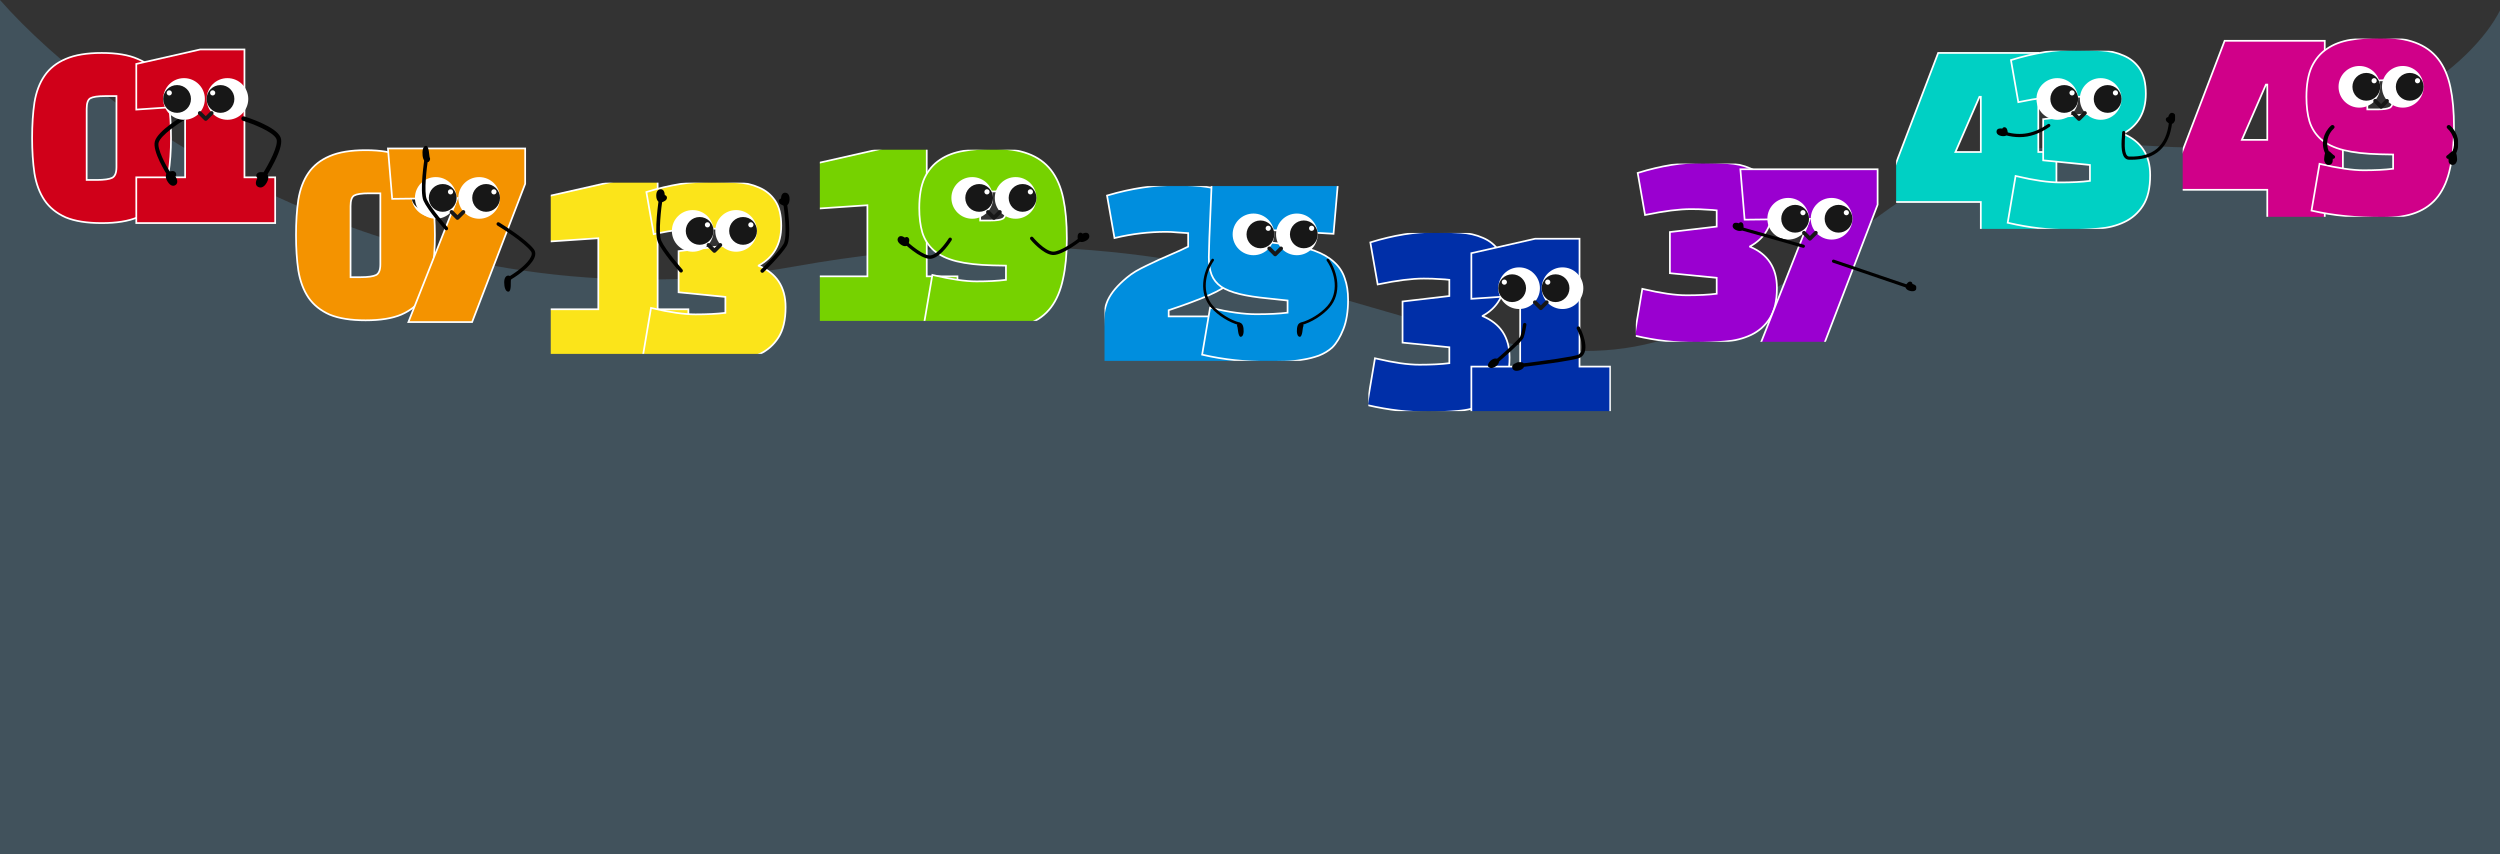 <svg width="1440" height="492" viewBox="0 0 1440 492" fill="none" xmlns="http://www.w3.org/2000/svg">
<rect x="0" y="0" width="1440" height="492" fill="#333333" stroke="none"/>
<path opacity="0.2" d="M458.674 153.312C235.046 193.393 59.713 67.805 0 0V492H1440V6.012C1425.24 35.405 1364.8 92.187 1241.18 84.171C1086.64 74.151 1095.5 142.289 970.499 191.389C845.496 240.489 738.209 103.21 458.674 153.312Z" fill="#7BD0FF"/>
<g clip-path="url(#clip0_585_32679)">
<mask id="mask0_585_32679" style="mask-type:luminance" maskUnits="userSpaceOnUse" x="1257" y="22" width="159" height="103">
<path d="M1416 22H1257V125H1416V22Z" fill="white"/>
</mask>
<g mask="url(#mask0_585_32679)">
<path d="M1338.56 125.5H1339.06V125V109.34H1349H1349.5V108.84V81.045V80.545H1349H1339.06V24V23.5H1338.56H1281.73H1281.38L1281.26 23.821L1256.53 88.461L1256.5 88.548V88.64V108.84V109.34H1257H1305.95V125V125.5H1306.45H1338.56ZM1305.95 48.74V80.545H1291.32L1305.17 48.74H1305.95Z" fill="#D00089" stroke="white"/>
<path d="M1370.99 88.86H1370.99L1378.43 89.008V97.198C1373.68 97.786 1368.04 98.082 1361.49 98.082C1355.1 98.082 1346.8 96.885 1336.56 94.478L1336.05 94.356L1335.96 94.881L1331.52 120.827L1331.44 121.294L1331.9 121.399C1343.88 124.135 1357.34 125.5 1372.27 125.5C1379.92 125.5 1386.37 124.499 1391.62 122.479C1396.88 120.455 1401.14 117.308 1404.37 113.036C1407.59 108.771 1409.89 103.353 1411.27 96.802C1412.76 90.256 1413.5 82.461 1413.5 73.421C1413.5 64.383 1412.81 56.64 1411.43 50.2C1410.04 43.645 1407.69 38.224 1404.36 33.958C1401.02 29.686 1396.61 26.54 1391.14 24.519C1385.68 22.5 1378.96 21.5 1371 21.5C1364.85 21.5 1359.17 21.973 1353.96 22.922C1348.72 23.771 1344.22 25.47 1340.45 28.031C1336.67 30.497 1333.71 33.977 1331.56 38.452L1331.56 38.461C1329.51 42.952 1328.5 48.743 1328.5 55.809C1328.5 61.19 1329.08 65.904 1330.26 69.945L1330.27 69.956C1331.56 74.024 1333.78 77.456 1336.91 80.242L1336.92 80.248C1340.16 83.038 1344.52 85.11 1349.96 86.486L1349.96 86.487C1355.5 87.862 1362.51 88.65 1370.99 88.86ZM1365.37 47.444L1365.38 47.437L1365.4 47.43C1366.64 46.669 1368.95 46.245 1372.43 46.245H1378.43V56.91C1378.43 59.689 1377.75 61.28 1376.62 61.98C1375.36 62.645 1373.04 63.014 1369.57 63.014H1363.57V52.35C1363.57 49.551 1364.26 48.037 1365.37 47.444Z" fill="#D00089" stroke="white"/>
<path d="M1359 62C1365.63 62 1371 56.627 1371 50C1371 43.373 1365.63 38 1359 38C1352.37 38 1347 43.373 1347 50C1347 56.627 1352.37 62 1359 62Z" fill="white"/>
<path d="M1363 58C1367.42 58 1371 54.418 1371 50C1371 45.582 1367.42 42 1363 42C1358.58 42 1355 45.582 1355 50C1355 54.418 1358.58 58 1363 58Z" fill="#171717"/>
<path d="M1367.5 48C1368.33 48 1369 47.328 1369 46.5C1369 45.672 1368.33 45 1367.5 45C1366.67 45 1366 45.672 1366 46.5C1366 47.328 1366.67 48 1367.5 48Z" fill="white"/>
<path d="M1384 62C1390.63 62 1396 56.627 1396 50C1396 43.373 1390.63 38 1384 38C1377.37 38 1372 43.373 1372 50C1372 56.627 1377.37 62 1384 62Z" fill="white"/>
<path d="M1388 58C1392.42 58 1396 54.418 1396 50C1396 45.582 1392.42 42 1388 42C1383.58 42 1380 45.582 1380 50C1380 54.418 1383.58 58 1388 58Z" fill="#171717"/>
<path d="M1392.5 48C1393.33 48 1394 47.328 1394 46.5C1394 45.672 1393.33 45 1392.5 45C1391.67 45 1391 45.672 1391 46.5C1391 47.328 1391.67 48 1392.5 48Z" fill="white"/>
<path fill-rule="evenodd" clip-rule="evenodd" d="M1367.33 57.33C1367.77 56.89 1368.48 56.89 1368.92 57.33L1371.5 59.909L1374.08 57.33C1374.52 56.89 1375.23 56.89 1375.67 57.33C1376.11 57.769 1376.11 58.481 1375.67 58.92L1372.29 62.295C1371.86 62.735 1371.14 62.735 1370.7 62.295L1367.33 58.92C1366.89 58.481 1366.89 57.769 1367.33 57.33Z" fill="#171717"/>
<path d="M1415.22 90.715C1415.2 89.87 1414.96 89.026 1414.78 88.2C1417.27 82.818 1415.87 76.487 1411.29 72.318C1410.18 71.298 1408.54 72.969 1409.66 73.972C1413.38 77.348 1414.56 82.677 1412.63 87.074C1412.41 87.127 1412.19 87.215 1412.01 87.391C1411.41 87.971 1410.79 88.534 1410.12 89.079C1409.92 89.22 1409.74 89.378 1409.54 89.501C1409.28 89.677 1409.08 89.888 1409.02 90.187C1408.96 90.451 1409.02 90.802 1409.22 91.031C1409.4 91.26 1409.68 91.453 1410 91.488C1410.08 91.506 1410.18 91.488 1410.28 91.488C1410.28 91.823 1410.32 92.157 1410.4 92.473C1410.4 92.561 1410.38 92.667 1410.38 92.755C1410.4 93.159 1410.5 93.493 1410.67 93.863C1410.95 94.39 1411.59 94.883 1412.25 94.971C1412.75 95.041 1413.22 94.988 1413.68 94.777C1414.04 94.601 1414.3 94.338 1414.54 94.056C1414.74 93.81 1414.86 93.528 1414.98 93.265C1415.08 93.054 1415.14 92.843 1415.2 92.614C1415.34 91.981 1415.34 91.365 1415.2 90.75C1415.22 90.732 1415.22 90.715 1415.22 90.715Z" fill="black"/>
<path d="M1338.78 90.715C1338.8 89.87 1339.04 89.026 1339.22 88.2C1336.73 82.818 1338.13 76.487 1342.71 72.318C1343.82 71.298 1345.46 72.969 1344.34 73.972C1340.62 77.348 1339.44 82.677 1341.37 87.074C1341.59 87.127 1341.81 87.215 1341.99 87.391C1342.59 87.971 1343.21 88.534 1343.88 89.079C1344.08 89.22 1344.26 89.378 1344.46 89.501C1344.72 89.677 1344.92 89.888 1344.98 90.187C1345.04 90.451 1344.98 90.802 1344.78 91.031C1344.6 91.26 1344.32 91.453 1344 91.488C1343.92 91.506 1343.82 91.488 1343.72 91.488C1343.72 91.823 1343.68 92.157 1343.6 92.473C1343.6 92.561 1343.62 92.667 1343.62 92.755C1343.6 93.159 1343.5 93.493 1343.32 93.863C1343.05 94.39 1342.41 94.883 1341.75 94.971C1341.25 95.041 1340.77 94.988 1340.32 94.777C1339.96 94.601 1339.7 94.338 1339.46 94.056C1339.26 93.81 1339.14 93.528 1339.02 93.265C1338.92 93.054 1338.86 92.843 1338.8 92.614C1338.66 91.981 1338.66 91.365 1338.8 90.75C1338.78 90.732 1338.78 90.715 1338.78 90.715Z" fill="black"/>
</g>
</g>
<g clip-path="url(#clip1_585_32679)">
<mask id="mask1_585_32679" style="mask-type:luminance" maskUnits="userSpaceOnUse" x="1092" y="29" width="161" height="103">
<path d="M1253 29L1092 29V132H1253V29Z" fill="white"/>
</mask>
<g mask="url(#mask1_585_32679)">
<path d="M1173.56 132.5H1174.06V132V116.34H1184H1184.5V115.84V88.045V87.545H1184H1174.06V31V30.5H1173.56L1116.73 30.5H1116.38L1116.26 30.821L1091.53 95.461L1091.5 95.548V95.64V115.84V116.34H1092H1140.95V132V132.5H1141.45H1173.56ZM1140.95 55.74V87.545H1126.32L1140.17 55.74H1140.95Z" fill="#00D0C4" stroke="white"/>
<path d="M1177.31 68.603L1176.87 68.654V69.099V91.901V92.354L1177.32 92.398L1203.81 95.027V104.198C1199.12 104.786 1193.39 105.082 1186.61 105.082C1179.98 105.082 1171.61 103.885 1161.5 101.479L1160.98 101.355L1160.89 101.882L1156.51 127.828L1156.43 128.293L1156.89 128.399C1168.72 131.132 1180.36 132.5 1191.78 132.5C1197.44 132.5 1203.04 132.237 1208.59 131.712C1214.17 131.288 1219.2 130.017 1223.64 127.891C1228.11 125.754 1231.68 122.599 1234.35 118.433C1237.13 114.129 1238.5 108.256 1238.5 100.864C1238.5 95.074 1237.19 90.164 1234.54 86.16C1231.94 82.236 1228.08 79.22 1222.99 77.099V76.946C1227.26 74.619 1230.5 71.564 1232.68 67.776C1234.89 63.912 1235.99 59.314 1235.99 54.003C1235.99 47.869 1234.84 43.038 1232.46 39.568C1230.11 36.135 1227 33.61 1223.16 32.001C1219.34 30.297 1215 29.291 1210.14 28.973C1205.43 28.658 1200.67 28.5 1195.85 28.5C1184 28.5 1171.62 30.502 1158.73 34.498L1158.31 34.628L1158.39 35.062L1162.46 58.335L1162.55 58.844L1163.06 58.738C1173.59 56.54 1182.27 55.447 1189.12 55.447C1192.66 55.447 1195.67 55.551 1198.16 55.759L1198.17 55.76L1198.18 55.761C1200.46 55.856 1202.33 55.993 1203.81 56.173V65.509L1177.31 68.603Z" fill="#00D0C4" stroke="white"/>
<path d="M1185 69C1191.63 69 1197 63.627 1197 57C1197 50.373 1191.63 45 1185 45C1178.37 45 1173 50.373 1173 57C1173 63.627 1178.37 69 1185 69Z" fill="white"/>
<path d="M1189 65C1193.42 65 1197 61.418 1197 57C1197 52.582 1193.42 49 1189 49C1184.58 49 1181 52.582 1181 57C1181 61.418 1184.58 65 1189 65Z" fill="#171717"/>
<path d="M1193.5 55C1194.33 55 1195 54.328 1195 53.5C1195 52.672 1194.33 52 1193.5 52C1192.67 52 1192 52.672 1192 53.5C1192 54.328 1192.67 55 1193.5 55Z" fill="white"/>
<path d="M1210 69C1216.63 69 1222 63.627 1222 57C1222 50.373 1216.63 45 1210 45C1203.37 45 1198 50.373 1198 57C1198 63.627 1203.37 69 1210 69Z" fill="white"/>
<path d="M1214 65C1218.42 65 1222 61.418 1222 57C1222 52.582 1218.42 49 1214 49C1209.58 49 1206 52.582 1206 57C1206 61.418 1209.58 65 1214 65Z" fill="#171717"/>
<path d="M1218.5 55C1219.33 55 1220 54.328 1220 53.5C1220 52.672 1219.33 52 1218.5 52C1217.67 52 1217 52.672 1217 53.5C1217 54.328 1217.67 55 1218.5 55Z" fill="white"/>
<path fill-rule="evenodd" clip-rule="evenodd" d="M1193.33 64.329C1193.77 63.89 1194.48 63.89 1194.92 64.329L1197.5 66.909L1200.08 64.329C1200.52 63.89 1201.23 63.89 1201.67 64.329C1202.11 64.769 1202.11 65.481 1201.67 65.921L1198.29 69.296C1197.86 69.735 1197.14 69.735 1196.7 69.296L1193.33 65.921C1192.89 65.481 1192.89 64.769 1193.33 64.329Z" fill="#171717"/>
<path d="M1163.26 79C1160.56 79 1157.79 78.603 1154.87 77.809C1154.38 77.674 1154.09 77.168 1154.22 76.681C1154.35 76.194 1154.86 75.905 1155.35 76.031C1164.14 78.404 1171.61 77.015 1179.56 71.511C1179.98 71.222 1180.56 71.321 1180.85 71.745C1181.14 72.16 1181.03 72.738 1180.61 73.027C1174.8 77.042 1169.22 79 1163.26 79Z" fill="black"/>
<path d="M1153.32 74.064C1153.49 73.721 1153.76 73.451 1154.12 73.333C1154.89 73.072 1155.71 73.568 1156.04 74.416C1156.28 75.012 1156.45 75.743 1156.45 76.329C1156.46 76.465 1156.45 76.6 1156.42 76.735C1156.17 77.971 1154.98 78.756 1152.78 78.323C1150.57 77.899 1149.81 76.69 1150.04 75.454C1150.29 74.109 1151.68 73.794 1153.32 74.064Z" fill="black"/>
<path d="M1227.54 92.026C1227.14 92.026 1226.73 92.017 1226.33 92.008C1225.34 91.981 1224.5 91.593 1223.83 90.844C1221.45 88.191 1221.97 81.505 1222.25 77.905C1222.31 77.219 1222.35 76.632 1222.35 76.344C1222.35 75.838 1222.77 75.423 1223.27 75.423C1223.78 75.423 1224.19 75.838 1224.19 76.344C1224.19 76.705 1224.15 77.273 1224.09 78.049C1223.86 80.891 1223.34 87.551 1225.2 89.617C1225.52 89.978 1225.9 90.158 1226.37 90.176C1240.28 90.573 1247.81 84.086 1249.33 70.343C1249.39 69.838 1249.85 69.477 1250.34 69.531C1250.85 69.585 1251.21 70.046 1251.16 70.542C1249.58 84.799 1241.64 92.026 1227.54 92.026Z" fill="black"/>
<path d="M1248.85 67.465C1248.47 67.465 1248.12 67.6 1247.86 67.88C1247.3 68.467 1247.42 69.423 1248.05 70.073C1248.5 70.533 1249.09 70.993 1249.62 71.237C1249.74 71.3 1249.86 71.354 1250 71.381C1251.23 71.67 1252.44 70.903 1252.96 68.737C1253.49 66.554 1252.71 65.363 1251.49 65.056C1250.15 64.731 1249.29 65.859 1248.85 67.465Z" fill="black"/>
</g>
</g>
<g clip-path="url(#clip2_585_32679)">
<mask id="mask2_585_32679" style="mask-type:luminance" maskUnits="userSpaceOnUse" x="942" y="94" width="162" height="103">
<path d="M1104 94H942V197H1104V94Z" fill="white"/>
</mask>
<g mask="url(#mask2_585_32679)">
<path d="M962.31 133.603L961.868 133.654V134.099V156.901V157.354L962.318 157.398L988.815 160.027V169.198C984.119 169.786 978.386 170.082 971.611 170.082C964.981 170.082 956.615 168.885 946.503 166.479L945.983 166.355L945.894 166.882L941.507 192.828L941.428 193.293L941.887 193.399C953.725 196.132 965.356 197.5 976.781 197.5C982.436 197.5 988.038 197.237 993.588 196.712C999.175 196.288 1004.2 195.017 1008.65 192.891C1013.12 190.754 1016.69 187.599 1019.35 183.433C1022.13 179.129 1023.5 173.256 1023.5 165.864C1023.5 160.074 1022.19 155.164 1019.54 151.16C1016.94 147.236 1013.08 144.22 1007.99 142.098V141.946C1012.26 139.619 1015.5 136.563 1017.68 132.776C1019.89 128.912 1020.99 124.314 1020.99 119.003C1020.99 112.869 1019.84 108.038 1017.46 104.568C1015.11 101.135 1012 98.61 1008.16 97.001C1004.34 95.297 999.997 94.29 995.145 93.973C990.434 93.658 985.67 93.5 980.855 93.5C968.996 93.5 956.621 95.501 943.732 99.498L943.312 99.628L943.388 100.062L947.461 123.335L947.55 123.844L948.056 123.738C958.588 121.54 967.272 120.447 974.118 120.447C977.661 120.447 980.675 120.551 983.163 120.759L983.174 120.76L983.184 120.761C985.456 120.856 987.332 120.993 988.815 121.173V130.509L962.31 133.603Z" fill="#9A00D0" stroke="white"/>
<path d="M1081.5 98V97.5H1081H1003H1002.46L1002.5 98.042L1004.87 126.079L1004.9 126.543L1005.37 126.537L1042.44 126.071L1014.51 196.816L1014.24 197.5H1014.98H1050.59H1050.93L1051.06 197.179L1081.47 117.979L1081.5 117.893V117.8V98Z" fill="#9A00D0" stroke="white"/>
<path d="M1030 138C1036.63 138 1042 132.627 1042 126C1042 119.373 1036.63 114 1030 114C1023.37 114 1018 119.373 1018 126C1018 132.627 1023.37 138 1030 138Z" fill="white"/>
<path d="M1034 134C1038.42 134 1042 130.418 1042 126C1042 121.582 1038.42 118 1034 118C1029.58 118 1026 121.582 1026 126C1026 130.418 1029.58 134 1034 134Z" fill="#171717"/>
<path d="M1038.5 124C1039.33 124 1040 123.328 1040 122.5C1040 121.672 1039.33 121 1038.5 121C1037.67 121 1037 121.672 1037 122.5C1037 123.328 1037.67 124 1038.5 124Z" fill="white"/>
<path d="M1055 138C1061.63 138 1067 132.627 1067 126C1067 119.373 1061.63 114 1055 114C1048.37 114 1043 119.373 1043 126C1043 132.627 1048.37 138 1055 138Z" fill="white"/>
<path d="M1059 134C1063.42 134 1067 130.418 1067 126C1067 121.582 1063.42 118 1059 118C1054.58 118 1051 121.582 1051 126C1051 130.418 1054.58 134 1059 134Z" fill="#171717"/>
<path d="M1063.5 124C1064.33 124 1065 123.328 1065 122.5C1065 121.672 1064.33 121 1063.5 121C1062.67 121 1062 121.672 1062 122.5C1062 123.328 1062.67 124 1063.5 124Z" fill="white"/>
<path fill-rule="evenodd" clip-rule="evenodd" d="M1038.33 133.329C1038.77 132.89 1039.48 132.89 1039.92 133.329L1042.5 135.909L1045.08 133.329C1045.52 132.89 1046.23 132.89 1046.67 133.329C1047.11 133.769 1047.11 134.481 1046.67 134.92L1043.29 138.295C1042.86 138.735 1042.14 138.735 1041.7 138.295L1038.33 134.92C1037.89 134.481 1037.89 133.769 1038.33 133.329Z" fill="#171717"/>
<path d="M1098.92 165.952C1098.83 165.952 1098.72 165.924 1098.64 165.896L1055.81 151.296C1055.33 151.127 1055.08 150.622 1055.25 150.145C1055.42 149.667 1055.92 149.415 1056.4 149.583L1099.23 164.155C1099.7 164.323 1099.96 164.829 1099.79 165.306C1099.65 165.699 1099.31 165.952 1098.92 165.952Z" fill="black"/>
<path d="M1101.56 163.537C1101.56 163.172 1101.41 162.807 1101.16 162.554C1100.57 161.993 1099.62 162.105 1098.97 162.723C1098.52 163.172 1098.05 163.734 1097.79 164.267C1097.74 164.379 1097.68 164.52 1097.65 164.632C1097.37 165.839 1098.1 167.075 1100.26 167.58C1102.43 168.114 1103.63 167.355 1103.94 166.148C1104.28 164.857 1103.15 163.986 1101.56 163.537Z" fill="black"/>
<path d="M1001.59 128.609C1001.81 128.301 1002.12 128.076 1002.48 128.02C1003.27 127.879 1004 128.497 1004.17 129.396C1004.31 130.013 1004.34 130.771 1004.25 131.333C1004.25 131.473 1004.22 131.586 1004.17 131.726C1003.72 132.905 1002.43 133.467 1000.35 132.681C998.246 131.894 997.712 130.603 998.133 129.424C998.582 128.132 1000.01 128.048 1001.59 128.609Z" fill="black"/>
<path d="M1038.72 142.732C1038.63 142.732 1038.55 142.732 1038.46 142.704L1001.95 132.372C1001.47 132.232 1001.19 131.726 1001.3 131.249C1001.45 130.772 1001.95 130.491 1002.43 130.603L1038.97 140.935C1039.44 141.076 1039.73 141.581 1039.61 142.058C1039.47 142.48 1039.11 142.732 1038.72 142.732Z" fill="black"/>
</g>
</g>
<g clip-path="url(#clip3_585_32679)">
<mask id="mask3_585_32679" style="mask-type:luminance" maskUnits="userSpaceOnUse" x="788" y="134" width="140" height="103">
<path d="M928 134H788V237H928V134Z" fill="white"/>
</mask>
<g mask="url(#mask3_585_32679)">
<path d="M808.31 173.603L807.868 173.654V174.099V196.901V197.354L808.318 197.398L834.815 200.027V209.198C830.119 209.786 824.386 210.082 817.611 210.082C810.981 210.082 802.615 208.885 792.503 206.479L791.983 206.355L791.894 206.882L787.507 232.828L787.428 233.293L787.887 233.399C799.725 236.132 811.356 237.5 822.781 237.5C828.436 237.5 834.038 237.237 839.588 236.712C845.175 236.288 850.196 235.017 854.645 232.891C859.115 230.754 862.685 227.599 865.347 223.433C868.134 219.129 869.5 213.256 869.5 205.864C869.5 200.074 868.189 195.164 865.539 191.16C862.941 187.236 859.08 184.22 853.989 182.098V181.946C858.265 179.619 861.501 176.563 863.676 172.776C865.895 168.912 866.993 164.314 866.993 159.003C866.993 152.869 865.836 148.038 863.459 144.568C861.108 141.135 858.004 138.61 854.158 137.001C850.337 135.297 845.997 134.29 841.145 133.973C836.434 133.658 831.67 133.5 826.855 133.5C814.996 133.5 802.621 135.501 789.732 139.498L789.312 139.628L789.388 140.062L793.461 163.335L793.55 163.844L794.056 163.738C804.588 161.54 813.272 160.447 820.118 160.447C823.661 160.447 826.675 160.551 829.163 160.759L829.174 160.76L829.184 160.761C831.456 160.856 833.332 160.993 834.815 161.173V170.509L808.31 173.603Z" fill="#002FA8" stroke="white"/>
<path d="M927.5 211.656V211.156H927H909.804V138V137.5H909.304H884.34H884.284L884.229 137.512L847.889 145.749L847.5 145.837V146.237V171.581V172.116L848.034 172.08L875.624 170.215V211.156H848H847.5V211.656V237V237.5H848H927H927.5V237V211.656Z" fill="#002FA8" stroke="white"/>
<path d="M876.913 211.358C876.425 211.358 875.998 210.991 875.937 210.47C875.876 209.918 876.273 209.428 876.822 209.367C888.378 207.988 907.405 205.354 909.326 204.19C913.412 201.648 909.936 192.703 908.259 189.456C908.015 188.966 908.198 188.353 908.686 188.108C909.174 187.863 909.783 188.047 910.027 188.537C910.302 189.088 916.857 201.893 910.363 205.906C907.435 207.713 880.176 211.021 877.065 211.389C877.004 211.358 876.974 211.358 876.913 211.358Z" fill="black"/>
<path d="M873.528 208.969C873.498 208.571 877.645 208.172 877.645 209.52C877.736 209.643 877.797 209.765 877.828 209.918C878.224 211.236 877.492 212.583 875.175 213.319C872.857 214.054 871.516 213.288 871.089 211.971C870.662 210.562 871.821 209.551 873.528 208.969Z" fill="black"/>
<path d="M862.003 209.203C861.728 209.203 861.454 209.08 861.24 208.866C860.874 208.437 860.935 207.824 861.362 207.457C868.04 201.728 875.236 195.051 875.724 193.764C876.547 191.589 877.249 186.872 877.249 186.841C877.34 186.29 877.828 185.922 878.377 186.014C878.926 186.106 879.291 186.596 879.2 187.147C879.17 187.362 878.468 192.141 877.553 194.499C876.639 196.919 864.93 206.967 862.612 208.988C862.46 209.111 862.216 209.203 862.003 209.203Z" fill="black"/>
<path d="M862.759 206.814C862.881 206.905 862.972 207.028 863.033 207.151C863.765 208.284 863.43 209.816 861.417 211.133C859.374 212.481 857.88 212.113 857.118 210.98C856.325 209.754 859.679 205.251 862.759 206.814Z" fill="black"/>
<path d="M900 178C893.373 178 888 172.627 888 166C888 159.373 893.373 154 900 154C906.627 154 912 159.373 912 166C912 172.627 906.627 178 900 178Z" fill="white"/>
<path d="M896 174C891.582 174 888 170.418 888 166C888 161.582 891.582 158 896 158C900.418 158 904 161.582 904 166C904 170.418 900.418 174 896 174Z" fill="#171717"/>
<path d="M891.5 164C890.672 164 890 163.328 890 162.5C890 161.672 890.672 161 891.5 161C892.328 161 893 161.672 893 162.5C893 163.328 892.328 164 891.5 164Z" fill="white"/>
<path d="M875 178C868.373 178 863 172.627 863 166C863 159.373 868.373 154 875 154C881.627 154 887 159.373 887 166C887 172.627 881.627 178 875 178Z" fill="white"/>
<path d="M871 174C866.582 174 863 170.418 863 166C863 161.582 866.582 158 871 158C875.418 158 879 161.582 879 166C879 170.418 875.418 174 871 174Z" fill="#171717"/>
<path d="M866.5 164C865.672 164 865 163.328 865 162.5C865 161.672 865.672 161 866.5 161C867.328 161 868 161.672 868 162.5C868 163.328 867.328 164 866.5 164Z" fill="white"/>
<path fill-rule="evenodd" clip-rule="evenodd" d="M891.67 173.329C891.231 172.89 890.519 172.89 890.08 173.329L887.5 175.909L884.921 173.329C884.481 172.89 883.769 172.89 883.33 173.329C882.89 173.769 882.89 174.481 883.33 174.92L886.705 178.295C887.144 178.735 887.856 178.735 888.295 178.295L891.67 174.92C892.11 174.481 892.11 173.769 891.67 173.329Z" fill="#171717"/>
</g>
</g>
<g clip-path="url(#clip4_585_32679)">
<mask id="mask4_585_32679" style="mask-type:luminance" maskUnits="userSpaceOnUse" x="472" y="86" width="156" height="99">
<path d="M628 86H472V185H628V86Z" fill="white"/>
</mask>
<g mask="url(#mask4_585_32679)">
<path d="M551.5 159.656V159.156H551H533.804V86V85.5H533.304H508.34H508.284L508.229 85.512L471.889 93.749L471.5 93.837V94.237V119.581V120.116L472.034 120.08L499.624 118.215V159.156H472H471.5V159.656V185V185.5H472H551H551.5V185V159.656Z" fill="#76D200" stroke="white"/>
<path d="M571.988 152.86H571.99L579.425 153.008V161.198C574.681 161.786 569.037 162.082 562.491 162.082C556.1 162.082 547.795 160.885 537.564 158.478L537.046 158.356L536.956 158.881L532.519 184.827L532.439 185.294L532.9 185.399C544.883 188.135 558.34 189.5 573.268 189.5C580.916 189.5 587.373 188.499 592.625 186.479C597.884 184.455 602.136 181.308 605.365 177.036C608.588 172.771 610.885 167.353 612.27 160.802C613.759 154.256 614.5 146.461 614.5 137.421C614.5 128.383 613.812 120.64 612.429 114.201C611.043 107.645 608.692 102.224 605.36 97.958C602.023 93.686 597.612 90.54 592.143 88.519C586.682 86.5 579.963 85.5 572 85.5C565.848 85.5 560.167 85.973 554.957 86.922C549.724 87.771 545.217 89.47 541.451 92.031C537.67 94.497 534.708 97.978 532.561 102.452L532.556 102.461C530.509 106.952 529.5 112.743 529.5 119.809C529.5 125.19 530.085 129.904 531.263 133.945L531.267 133.956C532.562 138.024 534.777 141.456 537.909 144.242L537.915 144.248C541.16 147.038 545.517 149.11 550.957 150.486L550.959 150.487C556.501 151.862 563.514 152.65 571.988 152.86ZM566.371 111.444L566.384 111.437L566.396 111.43C567.642 110.669 569.947 110.245 573.426 110.245H579.425V120.91C579.425 123.689 578.747 125.28 577.616 125.98C576.358 126.645 574.044 127.014 570.574 127.014H564.576V116.35C564.576 113.551 565.261 112.037 566.371 111.444Z" fill="#76D200" stroke="white"/>
<path d="M560 126C566.627 126 572 120.627 572 114C572 107.373 566.627 102 560 102C553.373 102 548 107.373 548 114C548 120.627 553.373 126 560 126Z" fill="white"/>
<path d="M564 122C568.418 122 572 118.418 572 114C572 109.582 568.418 106 564 106C559.582 106 556 109.582 556 114C556 118.418 559.582 122 564 122Z" fill="#171717"/>
<path d="M568.5 112C569.328 112 570 111.328 570 110.5C570 109.672 569.328 109 568.5 109C567.672 109 567 109.672 567 110.5C567 111.328 567.672 112 568.5 112Z" fill="white"/>
<path d="M585 126C591.627 126 597 120.627 597 114C597 107.373 591.627 102 585 102C578.373 102 573 107.373 573 114C573 120.627 578.373 126 585 126Z" fill="white"/>
<path d="M589 122C593.418 122 597 118.418 597 114C597 109.582 593.418 106 589 106C584.582 106 581 109.582 581 114C581 118.418 584.582 122 589 122Z" fill="#171717"/>
<path d="M593.5 112C594.328 112 595 111.328 595 110.5C595 109.672 594.328 109 593.5 109C592.672 109 592 109.672 592 110.5C592 111.328 592.672 112 593.5 112Z" fill="white"/>
<path fill-rule="evenodd" clip-rule="evenodd" d="M568.33 121.329C568.769 120.89 569.481 120.89 569.921 121.329L572.5 123.909L575.08 121.329C575.519 120.89 576.231 120.89 576.67 121.329C577.11 121.769 577.11 122.481 576.67 122.92L573.295 126.295C572.856 126.735 572.144 126.735 571.705 126.295L568.33 122.92C567.89 122.481 567.89 121.769 568.33 121.329Z" fill="#171717"/>
<path d="M535.692 149.105C529.94 149.105 520.663 140.202 519.56 139.117C519.171 138.726 519.171 138.118 519.539 137.727C519.928 137.336 520.534 137.336 520.923 137.705C523.864 140.593 532.362 147.889 536.233 147.064C541.012 146.087 546.418 137.401 546.462 137.315C546.743 136.859 547.348 136.707 547.824 136.989C548.278 137.271 548.429 137.879 548.148 138.357C547.91 138.748 542.245 147.845 536.666 148.996C536.363 149.083 536.038 149.105 535.692 149.105Z" fill="black"/>
<path d="M521.247 136.88C521.55 136.62 521.939 136.468 522.35 136.511C523.215 136.598 523.799 137.445 523.734 138.422C523.691 139.117 523.539 139.898 523.28 140.485C523.236 140.615 523.172 140.745 523.085 140.876C522.307 141.983 520.771 142.222 518.825 140.832C516.857 139.421 516.641 137.901 517.419 136.794C518.263 135.578 519.755 135.882 521.247 136.88Z" fill="black"/>
<path d="M606.705 146.901C606.575 146.901 606.467 146.901 606.337 146.88C600.65 146.489 593.795 138.281 593.514 137.934C593.168 137.521 593.233 136.892 593.644 136.544C594.054 136.197 594.682 136.262 595.028 136.675C595.092 136.762 601.623 144.6 606.467 144.926C610.554 145.186 619.442 138.846 622.513 136.371C622.945 136.023 623.551 136.088 623.897 136.523C624.242 136.957 624.178 137.565 623.745 137.912C623.291 138.281 612.479 146.901 606.705 146.901Z" fill="black"/>
<path d="M623.486 134.568C623.226 134.265 622.88 134.047 622.469 134.004C621.604 133.939 620.869 134.677 620.761 135.632C620.674 136.327 620.674 137.109 620.826 137.739C620.847 137.869 620.891 138.021 620.956 138.151C621.539 139.367 622.988 139.888 625.151 138.868C627.335 137.847 627.811 136.392 627.248 135.155C626.664 133.83 625.129 133.852 623.486 134.568Z" fill="black"/>
</g>
</g>
<g clip-path="url(#clip5_585_32679)">
<mask id="mask5_585_32679" style="mask-type:luminance" maskUnits="userSpaceOnUse" x="317" y="105" width="147" height="99">
<path d="M464 105H317V204H464V105Z" fill="white"/>
</mask>
<g mask="url(#mask5_585_32679)">
<path d="M396.5 178.656V178.156H396H378.804V105V104.5H378.304H353.34H353.284L353.229 104.512L316.889 112.749L316.5 112.837V113.237V138.581V139.116L317.034 139.08L344.624 137.215V178.156H317H316.5V178.656V204V204.5H317H396H396.5V204V178.656Z" fill="#FBE41A" stroke="white"/>
<path d="M391.309 144.603L390.867 144.654V145.099V167.901V168.354L391.318 168.398L417.815 171.027V180.198C413.119 180.786 407.386 181.082 400.611 181.082C393.981 181.082 385.615 179.885 375.503 177.479L374.983 177.355L374.894 177.882L370.507 203.828L370.428 204.293L370.887 204.399C382.725 207.132 394.356 208.5 405.781 208.5C411.435 208.5 417.038 208.237 422.588 207.712C428.175 207.288 433.196 206.017 437.645 203.891C442.115 201.754 445.685 198.599 448.347 194.433C451.134 190.129 452.5 184.256 452.5 176.864C452.5 171.074 451.189 166.164 448.539 162.16C445.941 158.236 442.08 155.22 436.989 153.098V152.946C441.265 150.619 444.501 147.563 446.676 143.776C448.895 139.912 449.993 135.314 449.993 130.003C449.993 123.869 448.836 119.038 446.459 115.568C444.108 112.135 441.004 109.61 437.158 108.001C433.337 106.297 428.997 105.29 424.145 104.973C419.434 104.658 414.67 104.5 409.855 104.5C397.996 104.5 385.621 106.501 372.732 110.498L372.312 110.628L372.388 111.062L376.461 134.335L376.55 134.844L377.056 134.738C387.588 132.54 396.272 131.447 403.118 131.447C406.66 131.447 409.675 131.551 412.163 131.759L412.174 131.76L412.184 131.761C414.456 131.856 416.332 131.993 417.815 132.173V141.509L391.309 144.603Z" fill="#FBE41A" stroke="white"/>
<path d="M399 145C405.627 145 411 139.627 411 133C411 126.373 405.627 121 399 121C392.373 121 387 126.373 387 133C387 139.627 392.373 145 399 145Z" fill="white"/>
<path d="M403 141C407.418 141 411 137.418 411 133C411 128.582 407.418 125 403 125C398.582 125 395 128.582 395 133C395 137.418 398.582 141 403 141Z" fill="#171717"/>
<path d="M407.5 131C408.328 131 409 130.328 409 129.5C409 128.672 408.328 128 407.5 128C406.672 128 406 128.672 406 129.5C406 130.328 406.672 131 407.5 131Z" fill="white"/>
<path d="M424 145C430.627 145 436 139.627 436 133C436 126.373 430.627 121 424 121C417.373 121 412 126.373 412 133C412 139.627 417.373 145 424 145Z" fill="white"/>
<path d="M428 141C432.418 141 436 137.418 436 133C436 128.582 432.418 125 428 125C423.582 125 420 128.582 420 133C420 137.418 423.582 141 428 141Z" fill="#171717"/>
<path d="M432.5 131C433.328 131 434 130.328 434 129.5C434 128.672 433.328 128 432.5 128C431.672 128 431 128.672 431 129.5C431 130.328 431.672 131 432.5 131Z" fill="white"/>
<path fill-rule="evenodd" clip-rule="evenodd" d="M407.329 140.329C407.769 139.89 408.481 139.89 408.921 140.329L411.5 142.909L414.079 140.329C414.519 139.89 415.231 139.89 415.671 140.329C416.11 140.769 416.11 141.481 415.671 141.92L412.296 145.295C411.856 145.735 411.144 145.735 410.704 145.295L407.329 141.92C406.89 141.481 406.89 140.769 407.329 140.329Z" fill="#171717"/>
<path d="M392.303 157.002C392.001 157.002 391.722 156.885 391.513 156.649C391.095 156.179 381.47 145.191 378.959 139.473C376.518 133.92 379.494 114.626 379.61 113.802C379.703 113.214 380.238 112.814 380.819 112.908C381.4 113.002 381.795 113.544 381.702 114.132C380.865 119.544 379.075 134.461 380.888 138.602C383.26 144.014 392.978 155.12 393.071 155.214C393.466 155.661 393.419 156.344 392.978 156.72C392.815 156.908 392.559 157.002 392.303 157.002Z" fill="black"/>
<path d="M382.934 112.367C383.353 112.461 383.725 112.697 383.957 113.073C384.445 113.873 384.097 114.932 383.236 115.544C382.632 115.967 381.865 116.344 381.191 116.508C381.051 116.555 380.888 116.579 380.726 116.579C379.308 116.626 378.099 115.473 378.006 112.885C377.913 110.249 379.075 109.073 380.516 109.002C382.097 108.932 382.818 110.438 382.934 112.367Z" fill="black"/>
<path d="M439.07 157.12C438.791 157.12 438.512 157.002 438.302 156.791C437.884 156.367 437.907 155.685 438.326 155.285C438.419 155.191 448.508 145.285 451.345 140.485C453.623 136.649 451.879 121.614 451.042 116.132C450.949 115.544 451.345 115.002 451.926 114.908C452.507 114.814 453.042 115.214 453.135 115.802C453.46 117.897 456.25 136.391 453.181 141.591C450.182 146.626 440.232 156.414 439.814 156.838C439.604 157.026 439.349 157.12 439.07 157.12Z" fill="black"/>
<path d="M449.834 114.367C449.415 114.461 449.043 114.697 448.811 115.073C448.322 115.873 448.671 116.932 449.531 117.544C450.136 117.967 450.903 118.344 451.577 118.508C451.717 118.555 451.879 118.579 452.042 118.579C453.484 118.626 454.692 117.473 454.785 114.861C454.878 112.249 453.716 111.049 452.275 111.002C450.671 110.932 449.95 112.438 449.834 114.367Z" fill="black"/>
</g>
</g>
<g clip-path="url(#clip6_585_32679)">
<path d="M171.836 115.057L171.834 115.063C170.944 121.017 170.5 127.805 170.5 135.426C170.5 142.948 170.944 149.736 171.834 155.787L171.836 155.795C172.829 161.875 174.771 167.08 177.673 171.395L177.676 171.4C180.589 175.63 184.652 178.895 189.846 181.199L189.856 181.204C195.157 183.41 202.072 184.5 210.574 184.5C219.075 184.5 225.942 183.41 231.147 181.202L231.151 181.2C236.442 178.897 240.509 175.632 243.326 171.396C246.231 167.176 248.123 162.019 249.017 155.939C250.007 149.886 250.5 143.097 250.5 135.574C250.5 127.953 250.056 121.116 249.166 115.065C248.271 108.984 246.379 103.824 243.474 99.604C240.657 95.367 236.589 92.151 231.297 89.947C226.09 87.638 219.172 86.5 210.574 86.5C202.071 86.5 195.154 87.639 189.851 89.947C184.655 92.152 180.59 95.368 177.676 99.6C174.771 103.819 172.829 108.977 171.836 115.057ZM207.621 159.657H201.919V118.692C201.919 115.256 202.711 113.353 204.027 112.611C204.738 112.21 205.801 111.889 207.252 111.67C208.696 111.453 210.49 111.343 212.641 111.343H219.081V152.308C219.081 155.602 218.212 157.528 216.689 158.382C215.029 159.211 212.037 159.657 207.621 159.657Z" fill="#F49300" stroke="white"/>
<path d="M274 125C267.373 125 262 119.627 262 113C262 106.373 267.373 101 274 101C280.627 101 286 106.373 286 113C286 119.627 280.627 125 274 125Z" fill="white"/>
<path d="M270 121C265.582 121 262 117.418 262 113C262 108.582 265.582 105 270 105C274.418 105 278 108.582 278 113C278 117.418 274.418 121 270 121Z" fill="#171717"/>
<path d="M265.5 111C264.672 111 264 110.328 264 109.5C264 108.672 264.672 108 265.5 108C266.328 108 267 108.672 267 109.5C267 110.328 266.328 111 265.5 111Z" fill="white"/>
<path d="M249 125C242.373 125 237 119.627 237 113C237 106.373 242.373 101 249 101C255.627 101 261 106.373 261 113C261 119.627 255.627 125 249 125Z" fill="white"/>
<path d="M245 121C240.582 121 237 117.418 237 113C237 108.582 240.582 105 245 105C249.418 105 253 108.582 253 113C253 117.418 249.418 121 245 121Z" fill="#171717"/>
<path d="M240.5 111C239.672 111 239 110.328 239 109.5C239 108.672 239.672 108 240.5 108C241.328 108 242 108.672 242 109.5C242 110.328 241.328 111 240.5 111Z" fill="white"/>
<path fill-rule="evenodd" clip-rule="evenodd" d="M265.671 120.329C265.231 119.89 264.519 119.89 264.08 120.329L261.5 122.909L258.921 120.329C258.481 119.89 257.769 119.89 257.33 120.329C256.89 120.769 256.89 121.481 257.33 121.92L260.705 125.295C261.144 125.735 261.856 125.735 262.296 125.295L265.671 121.92C266.11 121.481 266.11 120.769 265.671 120.329Z" fill="#171717"/>
<path d="M302.5 86V85.5H302H224H223.456L223.502 86.042L225.865 114.079L225.904 114.543L226.37 114.537L263.443 114.071L235.511 184.816L235.241 185.5H235.976H271.588H271.931L272.055 185.179L302.467 105.979L302.5 105.893V105.8V86Z" fill="#F49300" stroke="white"/>
<path d="M251 126C257.627 126 263 120.627 263 114C263 107.373 257.627 102 251 102C244.373 102 239 107.373 239 114C239 120.627 244.373 126 251 126Z" fill="white"/>
<path d="M255 122C259.418 122 263 118.418 263 114C263 109.582 259.418 106 255 106C250.582 106 247 109.582 247 114C247 118.418 250.582 122 255 122Z" fill="#171717"/>
<path d="M259.5 112C260.328 112 261 111.328 261 110.5C261 109.672 260.328 109 259.5 109C258.672 109 258 109.672 258 110.5C258 111.328 258.672 112 259.5 112Z" fill="white"/>
<path d="M276 126C282.627 126 288 120.627 288 114C288 107.373 282.627 102 276 102C269.373 102 264 107.373 264 114C264 120.627 269.373 126 276 126Z" fill="white"/>
<path d="M280 122C284.418 122 288 118.418 288 114C288 109.582 284.418 106 280 106C275.582 106 272 109.582 272 114C272 118.418 275.582 122 280 122Z" fill="#171717"/>
<path d="M284.5 112C285.328 112 286 111.328 286 110.5C286 109.672 285.328 109 284.5 109C283.672 109 283 109.672 283 110.5C283 111.328 283.672 112 284.5 112Z" fill="white"/>
<path fill-rule="evenodd" clip-rule="evenodd" d="M259.33 121.329C259.769 120.89 260.481 120.89 260.921 121.329L263.5 123.909L266.08 121.329C266.519 120.89 267.231 120.89 267.671 121.329C268.11 121.769 268.11 122.481 267.671 122.92L264.296 126.295C263.856 126.735 263.144 126.735 262.705 126.295L259.33 122.92C258.89 122.481 258.89 121.769 259.33 121.329Z" fill="#171717"/>
<path d="M257.07 132.669C256.785 132.669 256.501 132.553 256.29 132.321C255.889 131.869 246.413 121.204 243.946 115.65C241.543 110.254 244.463 91.542 244.579 90.742C244.663 90.174 245.201 89.785 245.77 89.88C246.339 89.964 246.729 90.501 246.634 91.069C245.812 96.307 244.052 110.79 245.844 114.808C248.184 120.068 257.744 130.828 257.839 130.933C258.219 131.364 258.187 132.016 257.755 132.406C257.565 132.584 257.312 132.669 257.07 132.669Z" fill="black"/>
<path d="M247.456 90.521C247.973 91.331 247.751 92.457 246.993 93.119C246.465 93.582 247.267 93.098 246.666 93.288C246.539 93.34 246.392 93.382 246.244 93.393C244.926 93.509 243.725 92.362 243.419 89.659C243.124 86.935 243.598 84.01 245.38 84C247.193 83.99 247.214 90.132 247.456 90.521Z" fill="black"/>
<path d="M293.413 161.38C293.061 161.38 292.73 161.205 292.534 160.885C292.245 160.4 292.4 159.771 292.885 159.482C300.266 155.088 305.631 149.941 306.231 146.692C306.376 145.908 306.241 145.268 305.817 144.732C301.662 139.44 289.97 132.034 286.487 129.888C286.001 129.589 285.856 128.96 286.156 128.486C286.456 128.001 287.086 127.856 287.562 128.155C291.118 130.342 303.068 137.913 307.43 143.473C308.226 144.484 308.495 145.691 308.247 147.063C307.378 151.746 300.277 157.45 293.94 161.236C293.774 161.339 293.588 161.38 293.413 161.38Z" fill="black"/>
<path d="M294.26 161.422C294.684 160.576 294.333 159.503 293.526 158.936C292.958 158.533 293.795 158.936 293.196 158.802C293.061 158.76 292.927 158.74 292.772 158.74C291.459 158.771 290.415 160.019 290.415 162.69C290.415 165.372 291.19 168.168 292.937 167.992C294.715 167.817 294.064 161.824 294.26 161.422Z" fill="black"/>
</g>
<g clip-path="url(#clip7_585_32679)">
<path d="M19.835 59.057L19.834 59.063C18.944 65.017 18.5 71.805 18.5 79.426C18.5 86.948 18.944 93.736 19.834 99.787L19.835 99.795C20.829 105.875 22.771 111.08 25.673 115.395L25.676 115.4C28.589 119.63 32.652 122.895 37.846 125.199L37.856 125.204C43.157 127.41 50.072 128.5 58.574 128.5C67.075 128.5 73.942 127.41 79.147 125.202L79.151 125.2C84.442 122.897 88.509 119.632 91.326 115.396C94.231 111.176 96.123 106.019 97.017 99.939C98.007 93.886 98.5 87.097 98.5 79.574C98.5 71.953 98.056 65.116 97.166 59.065C96.271 52.984 94.379 47.825 91.474 43.604C88.657 39.367 84.589 36.151 79.297 33.947C74.09 31.638 67.172 30.5 58.574 30.5C50.071 30.5 43.154 31.639 37.851 33.947C32.655 36.152 28.59 39.368 25.676 43.6C22.771 47.819 20.829 52.977 19.835 59.057ZM55.621 103.657H49.919V62.692C49.919 59.256 50.711 57.353 52.027 56.611C52.738 56.21 53.801 55.889 55.252 55.67C56.696 55.453 58.49 55.343 60.641 55.343H67.081V96.308C67.081 99.602 66.212 101.528 64.689 102.382C63.029 103.211 60.037 103.657 55.621 103.657Z" fill="#D00019" stroke="white"/>
<path d="M158.5 102.656V102.156H158H140.804V29V28.5H140.304H115.34H115.284L115.229 28.512L78.889 36.749L78.5 36.837V37.237V62.581V63.116L79.034 63.08L106.624 61.215V102.156H79H78.5V102.656V128V128.5H79H158H158.5V128V102.656Z" fill="#D00019" stroke="white"/>
<path d="M148.239 102.582C147.861 102.21 147.634 101.728 147.624 101.192C147.624 100.054 148.649 99.178 149.923 99.124C150.818 99.091 151.844 99.189 152.621 99.452C152.804 99.496 152.977 99.572 153.15 99.671C154.661 100.568 155.157 102.527 153.603 105.253C152.038 108 150.117 108.471 148.584 107.606C146.933 106.654 147.138 104.651 148.239 102.582Z" fill="black"/>
<path d="M152.016 102.615C151.779 102.615 151.53 102.549 151.315 102.396C150.721 102.002 150.559 101.192 150.948 100.601C154.919 94.483 160.683 83.505 159.226 80.068C157.402 75.756 144.666 71.006 139.906 69.539C139.226 69.331 138.849 68.609 139.054 67.919C139.259 67.24 139.971 66.847 140.651 67.054C142.518 67.635 158.967 72.844 161.579 79.05C162.69 81.688 161.59 86.263 158.2 93.038C155.815 97.821 153.193 101.859 153.085 102.035C152.836 102.418 152.437 102.615 152.016 102.615Z" fill="black"/>
<path d="M101.091 101.653C101.387 101.266 101.559 100.783 101.511 100.27C101.415 99.179 100.433 98.446 99.316 98.519C98.524 98.571 97.627 98.76 96.968 99.096C96.816 99.158 96.663 99.242 96.529 99.347C95.279 100.343 95.012 102.261 96.606 104.715C98.219 107.189 99.955 107.451 101.225 106.476C102.589 105.406 102.236 103.519 101.091 101.653Z" fill="black"/>
<path d="M97.665 102.052C97.312 102.052 96.959 101.874 96.739 101.528C95.794 100.07 87.559 87.124 89.219 81.358C90.975 75.267 104.765 67.059 106.33 66.147C106.883 65.822 107.57 66.052 107.857 66.66C108.152 67.268 107.942 68.023 107.389 68.338C103.362 70.696 92.626 77.762 91.376 82.113C90.383 85.572 95.269 94.976 98.581 100.091C98.944 100.647 98.82 101.423 98.314 101.821C98.123 101.978 97.894 102.052 97.665 102.052Z" fill="black"/>
<path d="M131 69C124.373 69 119 63.627 119 57C119 50.373 124.373 45 131 45C137.627 45 143 50.373 143 57C143 63.627 137.627 69 131 69Z" fill="white"/>
<path d="M127 65C122.582 65 119 61.418 119 57C119 52.582 122.582 49 127 49C131.418 49 135 52.582 135 57C135 61.418 131.418 65 127 65Z" fill="#171717"/>
<path d="M122.5 55C121.672 55 121 54.328 121 53.5C121 52.672 121.672 52 122.5 52C123.328 52 124 52.672 124 53.5C124 54.328 123.328 55 122.5 55Z" fill="white"/>
<path d="M106 69C99.373 69 94 63.627 94 57C94 50.373 99.373 45 106 45C112.627 45 118 50.373 118 57C118 63.627 112.627 69 106 69Z" fill="white"/>
<path d="M102 65C97.582 65 94 61.418 94 57C94 52.582 97.582 49 102 49C106.418 49 110 52.582 110 57C110 61.418 106.418 65 102 65Z" fill="#171717"/>
<path d="M97.5 55C96.672 55 96 54.328 96 53.5C96 52.672 96.672 52 97.5 52C98.328 52 99 52.672 99 53.5C99 54.328 98.328 55 97.5 55Z" fill="white"/>
<path fill-rule="evenodd" clip-rule="evenodd" d="M122.67 64.329C122.231 63.89 121.519 63.89 121.08 64.329L118.5 66.909L115.921 64.329C115.481 63.89 114.769 63.89 114.33 64.329C113.89 64.769 113.89 65.481 114.33 65.921L117.705 69.296C118.144 69.735 118.856 69.735 119.295 69.296L122.67 65.921C123.11 65.481 123.11 64.769 122.67 64.329Z" fill="#171717"/>
</g>
<g clip-path="url(#clip8_585_32679)">
<mask id="mask6_585_32679" style="mask-type:luminance" maskUnits="userSpaceOnUse" x="636" y="107" width="142" height="101">
<path d="M778 107H636V208H778V107Z" fill="white"/>
</mask>
<g mask="url(#mask6_585_32679)">
<path d="M641.856 136.597L641.947 137.122L642.465 136.997C652.054 134.692 661.802 133.539 671.708 133.539C673.7 133.539 675.747 133.643 677.847 133.852L677.86 133.854L677.873 133.854C679.949 133.952 682.117 134.097 684.38 134.287V142.03C683.077 142.632 681.64 143.324 680.066 144.106C678.374 144.842 676.472 145.683 674.36 146.628C672.246 147.574 669.973 148.573 667.542 149.624L667.534 149.627C665.202 150.681 662.871 151.788 660.539 152.947C658.307 154.004 656.181 155.114 654.16 156.278L654.149 156.284C652.226 157.452 650.512 158.677 649.008 159.958C646.348 162.181 644.105 164.357 642.285 166.486L642.284 166.488C640.565 168.517 639.166 170.657 638.088 172.908L638.084 172.916L638.08 172.925C637.111 175.174 636.412 177.58 635.983 180.142L635.982 180.151L635.98 180.16C635.66 182.605 635.5 185.31 635.5 188.273V208V208.5H636H717.413H717.913V208V182.75V182.25H717.413H673.16V178.692C682.534 175.577 690.211 172.717 696.188 170.11C702.246 167.468 707.004 164.656 710.441 161.665C713.88 158.673 716.264 155.342 717.567 151.67L717.568 151.666C718.861 147.917 719.5 143.441 719.5 138.247C719.5 131.265 718.491 125.659 716.436 121.461C714.493 117.278 711.678 114.096 707.989 111.937C704.322 109.685 699.916 108.248 694.786 107.609C689.786 106.869 684.209 106.5 678.056 106.5C664.99 106.5 651.665 108.507 638.08 112.517L637.652 112.644L637.729 113.083L641.856 136.597Z" fill="#008EDE" stroke="white"/>
<path d="M692.507 203.813L692.428 204.278L692.888 204.384C704.793 207.129 717.483 208.5 730.956 208.5C733.692 208.5 736.743 208.447 740.107 208.342C743.49 208.236 746.821 207.865 750.1 207.23C753.484 206.7 756.662 205.904 759.631 204.841L759.639 204.838L759.646 204.836C762.635 203.659 765.208 202.103 767.358 200.165L767.367 200.156L767.377 200.147C769.856 197.663 771.987 194.124 773.788 189.562C775.602 184.962 776.5 179.32 776.5 172.65C776.5 167.981 775.865 163.873 774.583 160.336C773.401 156.679 771.358 153.556 768.462 150.975C765.567 148.291 761.778 146.105 757.114 144.405C752.447 142.705 746.632 141.436 739.679 140.591L739.678 140.591L730.826 139.539V132.465L767.623 134.643L768.109 134.672L768.151 134.187L770.513 107.043L770.561 106.5H770.015H698.355H697.874L697.855 106.98C697.33 120.131 696.91 130.124 696.595 136.961L696.595 136.969C696.385 143.8 696.28 147.495 696.28 148.031C696.28 152.07 696.81 155.501 697.888 158.31L697.89 158.317C698.979 161.044 700.829 163.328 703.42 165.167L703.43 165.174L703.44 165.18C706.126 166.903 709.648 168.288 713.986 169.348C718.321 170.408 723.753 171.252 730.275 171.885C730.276 171.885 730.277 171.885 730.278 171.885L741.639 173.099V180.1C736.905 180.691 730.932 180.988 723.712 180.988C716.413 180.988 707.687 179.786 697.525 177.371L697.006 177.248L696.917 177.774L692.507 203.813Z" fill="#008EDE" stroke="white"/>
<path d="M722 147C728.627 147 734 141.627 734 135C734 128.373 728.627 123 722 123C715.373 123 710 128.373 710 135C710 141.627 715.373 147 722 147Z" fill="white"/>
<path d="M726 143C730.418 143 734 139.418 734 135C734 130.582 730.418 127 726 127C721.582 127 718 130.582 718 135C718 139.418 721.582 143 726 143Z" fill="#171717"/>
<path d="M730.5 133C731.328 133 732 132.328 732 131.5C732 130.672 731.328 130 730.5 130C729.672 130 729 130.672 729 131.5C729 132.328 729.672 133 730.5 133Z" fill="white"/>
<path d="M747 147C753.627 147 759 141.627 759 135C759 128.373 753.627 123 747 123C740.373 123 735 128.373 735 135C735 141.627 740.373 147 747 147Z" fill="white"/>
<path d="M751 143C755.418 143 759 139.418 759 135C759 130.582 755.418 127 751 127C746.582 127 743 130.582 743 135C743 139.418 746.582 143 751 143Z" fill="#171717"/>
<path d="M755.5 133C756.328 133 757 132.328 757 131.5C757 130.672 756.328 130 755.5 130C754.672 130 754 130.672 754 131.5C754 132.328 754.672 133 755.5 133Z" fill="white"/>
<path fill-rule="evenodd" clip-rule="evenodd" d="M730.33 142.329C730.769 141.89 731.481 141.89 731.921 142.329L734.5 144.909L737.08 142.329C737.519 141.89 738.231 141.89 738.67 142.329C739.11 142.769 739.11 143.481 738.67 143.92L735.296 147.295C734.856 147.735 734.144 147.735 733.705 147.295L730.33 143.92C729.89 143.481 729.89 142.769 730.33 142.329Z" fill="#171717"/>
<path d="M712.788 188.401C712.343 187.699 712.507 186.738 713.163 186.153C713.608 185.754 712.929 186.176 713.444 186.012C713.561 185.965 713.679 185.918 713.796 185.918C714.944 185.801 715.974 186.785 716.255 189.104C716.536 191.447 716.162 193.977 714.639 194C713.093 194.023 712.999 188.729 712.788 188.401Z" fill="black"/>
<path d="M698.522 149C698.288 149 698.031 149.117 697.89 149.328C692.643 156.965 690.324 168.935 697.609 177.227C701.544 181.702 708.127 185.801 713.608 187.23C714.007 187.324 714.428 187.09 714.545 186.691C714.662 186.293 714.405 185.871 714.007 185.754C708.783 184.396 702.528 180.484 698.757 176.22C692.01 168.537 694.212 157.363 699.132 150.195C699.366 149.843 699.272 149.375 698.944 149.141C698.804 149.047 698.663 149 698.522 149Z" fill="black"/>
<path d="M750.553 188.401C750.998 187.699 750.834 186.738 750.178 186.153C749.733 185.754 750.412 186.176 749.897 186.012C749.78 185.965 749.663 185.918 749.546 185.918C748.398 185.801 747.367 186.785 747.086 189.104C746.805 191.447 747.18 193.977 748.702 194C750.248 194.023 750.342 188.729 750.553 188.401Z" fill="black"/>
<path d="M764.819 149C765.053 149 765.311 149.117 765.451 149.328C770.699 156.965 773.018 168.935 765.733 177.227C761.797 181.702 755.215 185.801 749.733 187.23C749.335 187.324 748.913 187.09 748.796 186.691C748.679 186.293 748.937 185.871 749.335 185.754C754.559 184.396 760.813 180.484 764.585 176.22C771.331 168.537 769.129 157.363 764.21 150.195C763.976 149.843 764.069 149.375 764.397 149.141C764.538 149.047 764.678 149 764.819 149Z" fill="black"/>
</g>
</g>
<defs>
<clipPath id="clip0_585_32679">
<rect width="159" height="103" fill="white" transform="translate(1257 22)"/>
</clipPath>
<clipPath id="clip1_585_32679">
<rect width="161" height="103" fill="white" transform="translate(1092 29)"/>
</clipPath>
<clipPath id="clip2_585_32679">
<rect width="162" height="103" fill="white" transform="translate(942 94)"/>
</clipPath>
<clipPath id="clip3_585_32679">
<rect width="140" height="103" fill="white" transform="translate(788 134)"/>
</clipPath>
<clipPath id="clip4_585_32679">
<rect width="156" height="99" fill="white" transform="translate(472 86)"/>
</clipPath>
<clipPath id="clip5_585_32679">
<rect width="147" height="99" fill="white" transform="translate(317 105)"/>
</clipPath>
<clipPath id="clip6_585_32679">
<rect width="139" height="102" fill="white" transform="translate(170 84)"/>
</clipPath>
<clipPath id="clip7_585_32679">
<rect width="144" height="101" fill="white" transform="translate(18 28)"/>
</clipPath>
<clipPath id="clip8_585_32679">
<rect width="142" height="101" fill="white" transform="translate(636 107)"/>
</clipPath>
</defs>
</svg>
